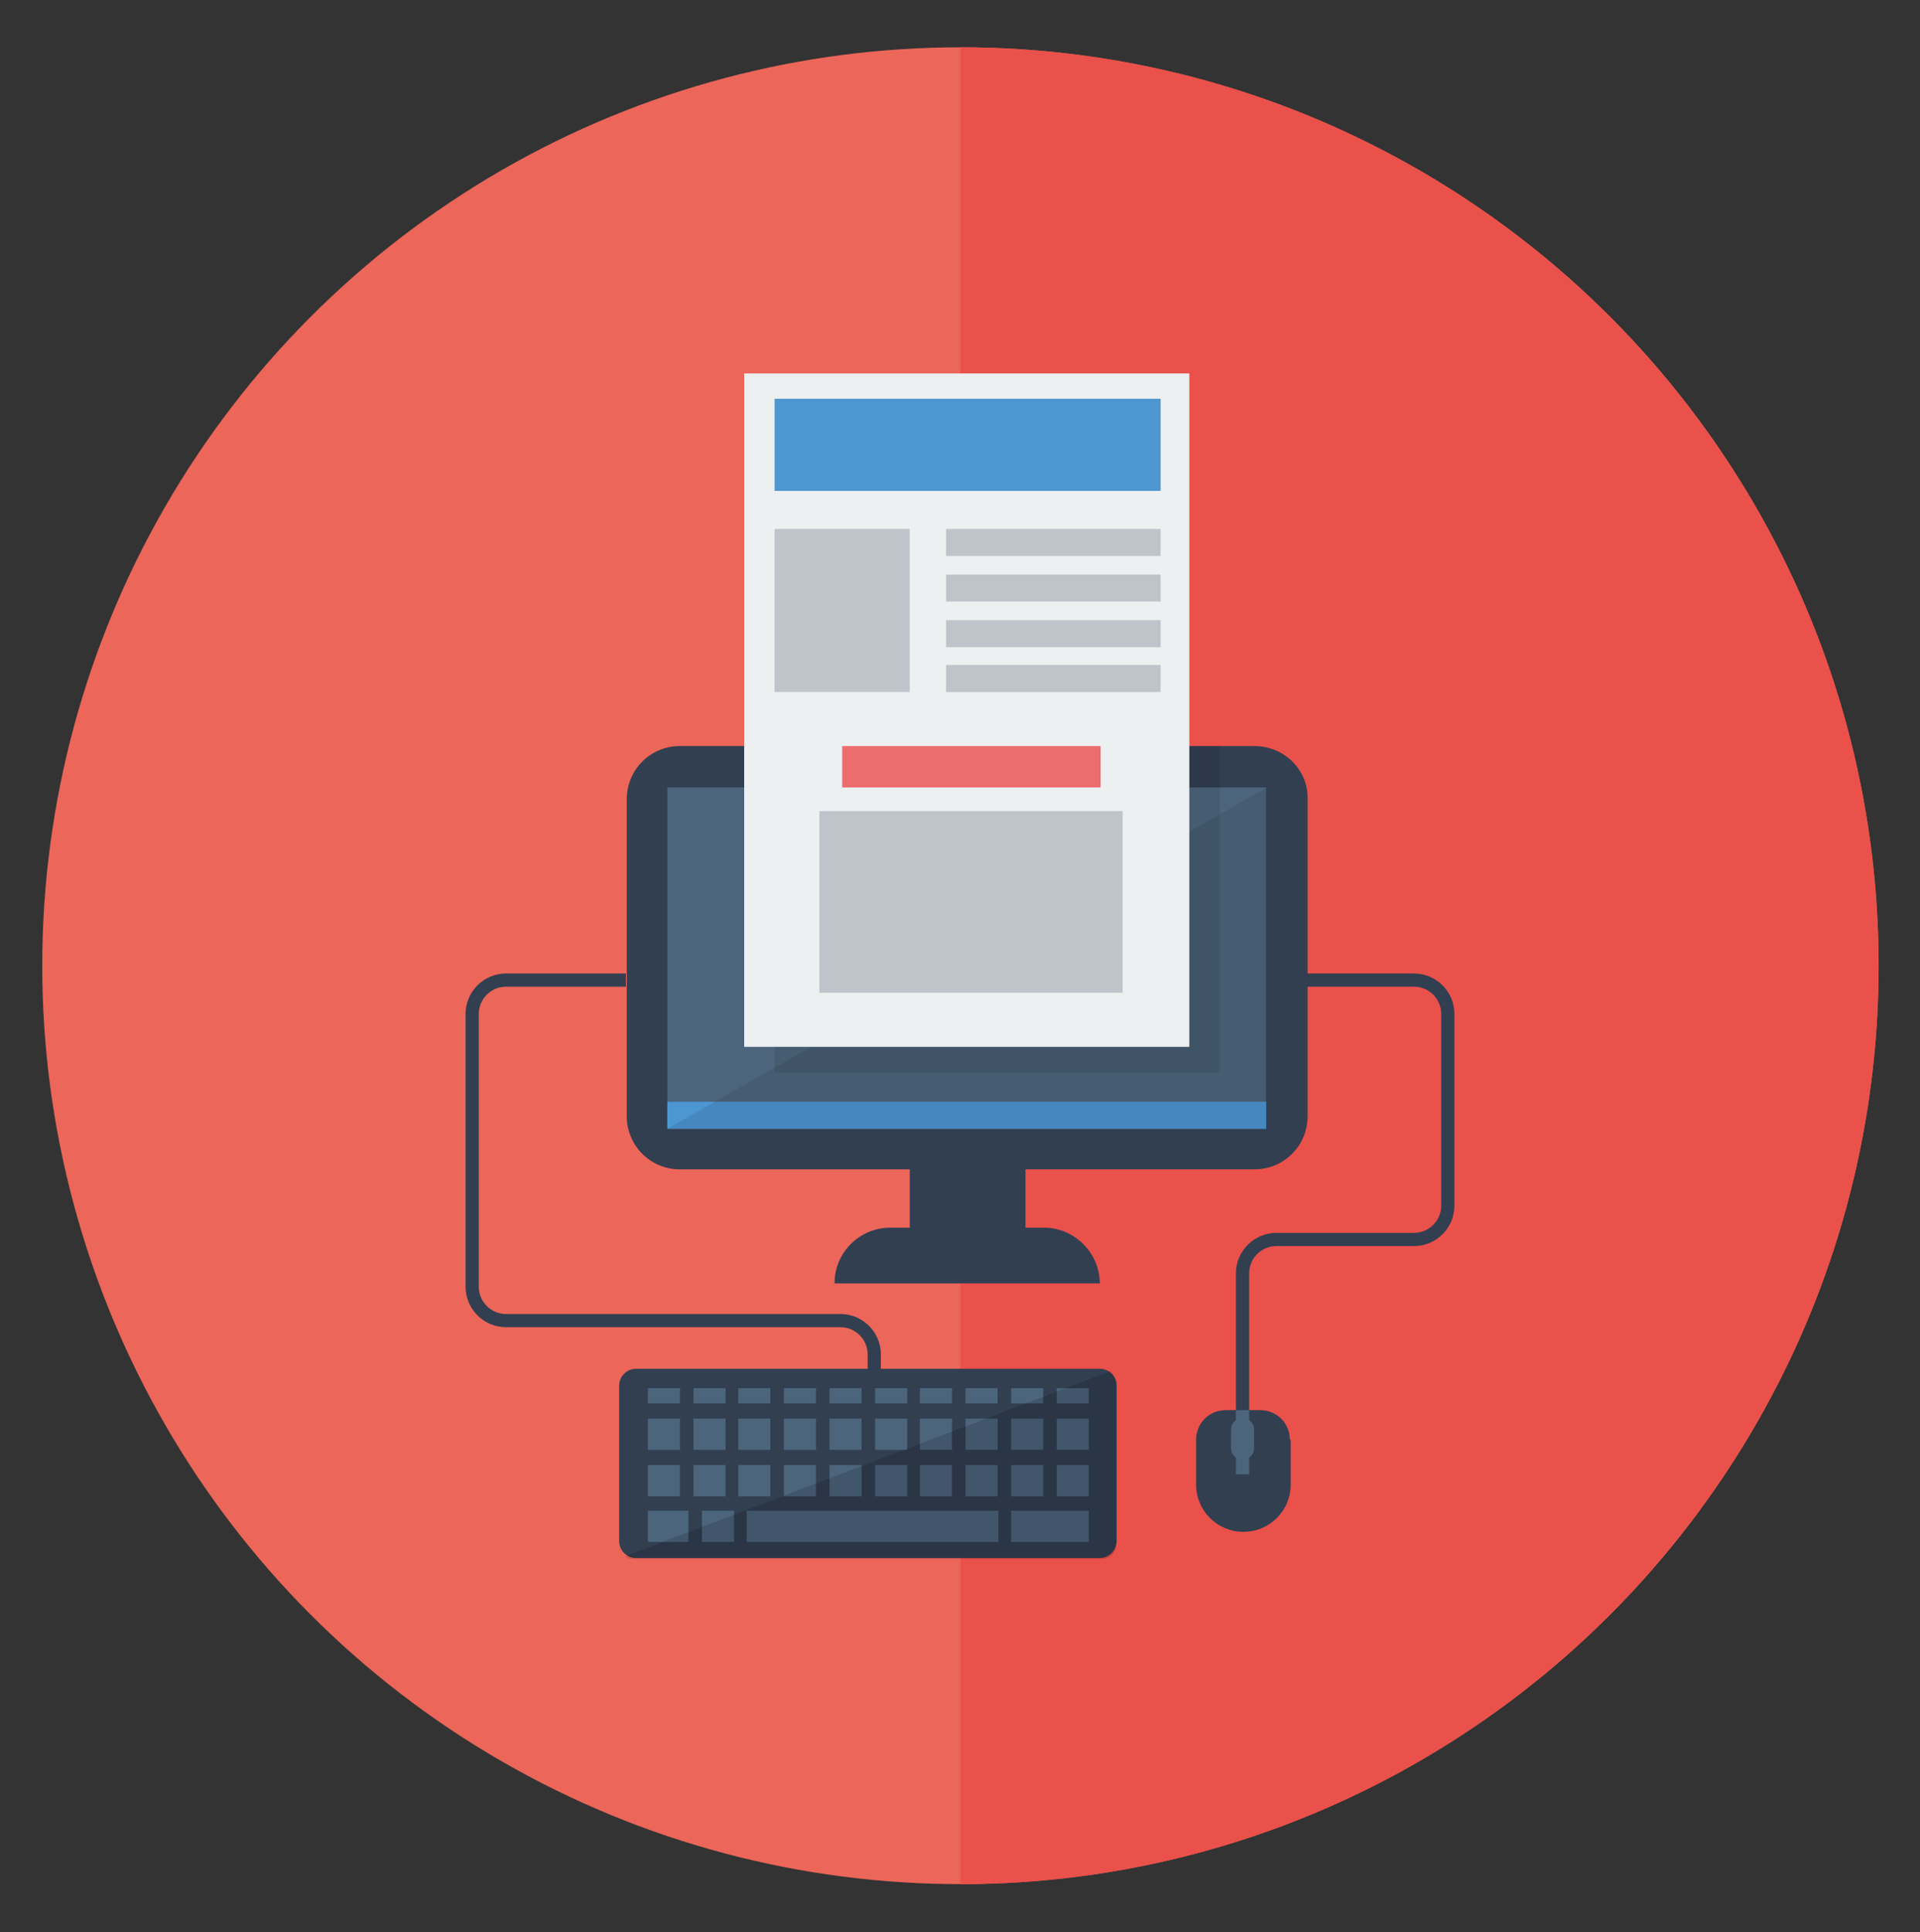 <?xml version="1.0" encoding="utf-8"?>
<!-- Generator: Adobe Illustrator 18.0.0, SVG Export Plug-In . SVG Version: 6.00 Build 0)  -->
<!DOCTYPE svg PUBLIC "-//W3C//DTD SVG 1.1//EN" "http://www.w3.org/Graphics/SVG/1.1/DTD/svg11.dtd">
<svg version="1.1" id="Layer_1" xmlns="http://www.w3.org/2000/svg" xmlns:xlink="http://www.w3.org/1999/xlink" x="0px" y="0px"
	 viewBox="0 0 227.3 228.7" enable-background="new 0 0 227.3 228.7" xml:space="preserve">
<rect x="0" y="0" width="227.3" height="228.7" fill="#333333" stroke="none"/>
<g>
	<g>
		<circle fill="#EC6659" cx="113.7" cy="114.3" r="108.7"/>
		<g>
			<path fill="#EA514A" d="M113.7,5.6v217.4c60,0,108.7-48.7,108.7-108.7C222.4,54.3,173.7,5.6,113.7,5.6z"/>
		</g>
	</g>
	<g>
		<g>
			<path fill="#313F51" d="M148.5,88.3h-68c-3.5,0-6.3,2.8-6.3,6.3v37.5c0,3.5,2.8,6.3,6.3,6.3h68c3.5,0,6.3-2.8,6.3-6.3V94.6
				C154.9,91.1,152,88.3,148.5,88.3z"/>
			<rect x="79" y="93.2" fill="#4C657C" width="70.9" height="40.4"/>
			<rect x="79" y="130.4" fill="#4C96D2" width="70.9" height="3.2"/>
			<polygon opacity="9.000000e-02" fill="#010202" points="150,93.2 79,133.6 150,133.6 			"/>
		</g>
		<rect x="107.7" y="135.9" fill="#313F51" width="13.7" height="10.7"/>
		<path fill="#313F51" d="M130.2,151.9H98.8c0-3.7,3-6.6,6.6-6.6h18.2C127.2,145.3,130.2,148.3,130.2,151.9z"/>
		<rect x="91.7" y="88.3" opacity="9.000000e-02" fill="#010202" width="52.7" height="38.6"/>
		<g>
			<rect x="88.1" y="44.2" fill="#ECF0F0" width="52.7" height="79.7"/>
			<rect x="91.7" y="47.2" fill="#4C96D2" width="45.7" height="10.9"/>
			<rect x="91.7" y="62.6" fill="#BEC4C9" width="16" height="19.3"/>
			<rect x="112" y="78.7" fill="#BEC4C9" width="25.4" height="3.2"/>
			<rect x="112" y="73.4" fill="#BEC4C9" width="25.4" height="3.2"/>
			<rect x="112" y="68" fill="#BEC4C9" width="25.4" height="3.2"/>
			<rect x="112" y="62.6" fill="#BEC4C9" width="25.4" height="3.2"/>
			<rect x="99.7" y="88.3" fill="#ED6D6F" width="30.6" height="4.9"/>
			<rect x="97" y="96" fill="#BEC4C9" width="35.9" height="21.5"/>
		</g>
		<path fill="none" stroke="#313F51" stroke-width="1.562" stroke-miterlimit="10" d="M74.1,116H59.9c-2.2,0-4,1.8-4,4v32.3
			c0,2.2,1.8,4,4,4h39.6c2.2,0,4,1.8,4,4v5.5"/>
		<g>
			<path fill="#313F51" d="M130.2,184.4H75.3c-1.1,0-2-0.9-2-2V164c0-1.1,0.9-2,2-2h54.9c1.1,0,2,0.9,2,2v18.5
				C132.1,183.6,131.2,184.4,130.2,184.4z"/>
			<g>
				<rect x="76.7" y="167.9" fill="#4C657C" width="3.8" height="3.7"/>
				<rect x="82.1" y="167.9" fill="#4C657C" width="3.8" height="3.7"/>
				<rect x="87.4" y="167.9" fill="#4C657C" width="3.8" height="3.7"/>
				<rect x="92.8" y="167.9" fill="#4C657C" width="3.8" height="3.7"/>
				<rect x="98.2" y="167.9" fill="#4C657C" width="3.8" height="3.7"/>
				<rect x="103.6" y="167.9" fill="#4C657C" width="3.8" height="3.7"/>
				<rect x="108.9" y="167.9" fill="#4C657C" width="3.8" height="3.7"/>
				<rect x="114.3" y="167.9" fill="#4C657C" width="3.8" height="3.7"/>
				<rect x="119.7" y="167.9" fill="#4C657C" width="3.8" height="3.7"/>
				<rect x="125.1" y="167.9" fill="#4C657C" width="3.8" height="3.7"/>
			</g>
			<g>
				<rect x="76.7" y="173.4" fill="#4C657C" width="3.8" height="3.7"/>
				<rect x="82.1" y="173.4" fill="#4C657C" width="3.8" height="3.7"/>
				<rect x="87.4" y="173.4" fill="#4C657C" width="3.8" height="3.7"/>
				<rect x="92.8" y="173.4" fill="#4C657C" width="3.8" height="3.7"/>
				<rect x="98.2" y="173.4" fill="#4C657C" width="3.8" height="3.7"/>
				<rect x="103.6" y="173.4" fill="#4C657C" width="3.8" height="3.7"/>
				<rect x="108.9" y="173.4" fill="#4C657C" width="3.8" height="3.7"/>
				<rect x="114.3" y="173.4" fill="#4C657C" width="3.8" height="3.7"/>
				<rect x="119.7" y="173.4" fill="#4C657C" width="3.8" height="3.7"/>
				<rect x="125.1" y="173.4" fill="#4C657C" width="3.8" height="3.7"/>
			</g>
			<rect x="76.7" y="164.3" fill="#4C657C" width="3.8" height="1.8"/>
			<rect x="82.1" y="164.3" fill="#4C657C" width="3.8" height="1.8"/>
			<rect x="87.4" y="164.3" fill="#4C657C" width="3.8" height="1.8"/>
			<rect x="92.8" y="164.3" fill="#4C657C" width="3.8" height="1.8"/>
			<rect x="98.2" y="164.3" fill="#4C657C" width="3.8" height="1.8"/>
			<rect x="103.6" y="164.3" fill="#4C657C" width="3.8" height="1.8"/>
			<rect x="108.9" y="164.3" fill="#4C657C" width="3.8" height="1.8"/>
			<rect x="114.3" y="164.3" fill="#4C657C" width="3.8" height="1.8"/>
			<rect x="119.7" y="164.3" fill="#4C657C" width="3.8" height="1.8"/>
			<rect x="125.1" y="164.3" fill="#4C657C" width="3.8" height="1.8"/>
			<g>
				<rect x="88.4" y="178.8" fill="#4C657C" width="29.8" height="3.7"/>
				<rect x="83.1" y="178.8" fill="#4C657C" width="3.8" height="3.7"/>
				<rect x="76.7" y="178.8" fill="#4C657C" width="4.8" height="3.7"/>
				<rect x="119.7" y="178.8" fill="#4C657C" width="9.2" height="3.7"/>
			</g>
			<path opacity="0.15" fill="#010202" d="M131.4,162.3l-57.4,21.9c0.2,0.2,0.6,0.3,0.9,0.3h55.6c0.9,0,1.6-0.7,1.6-1.6v-19.2
				C132.1,163.1,131.8,162.6,131.4,162.3z"/>
		</g>
		<path fill="none" stroke="#313F51" stroke-width="1.562" stroke-miterlimit="10" d="M147.1,169.4v-9.7v-9c0-2.2,1.8-4,4-4h16.3
			c2.2,0,4-1.8,4-4V120c0-2.2-1.8-4-4-4h-13.5"/>
		<g>
			<path fill="#313F51" d="M152.7,170.4c0-2-1.6-3.5-3.5-3.5h-4.1c-2,0-3.5,1.6-3.5,3.5v5.3c0,3.1,2.5,5.6,5.6,5.6s5.6-2.5,5.6-5.6
				V170.4z"/>
			<line fill="none" stroke="#4C657C" stroke-width="1.562" stroke-miterlimit="10" x1="147.1" y1="166.9" x2="147.1" y2="174.5"/>
			
				<line fill="none" stroke="#4C657C" stroke-width="2.734" stroke-linecap="round" stroke-miterlimit="10" x1="147.1" y1="169.2" x2="147.1" y2="171.4"/>
		</g>
	</g>
</g>
</svg>
